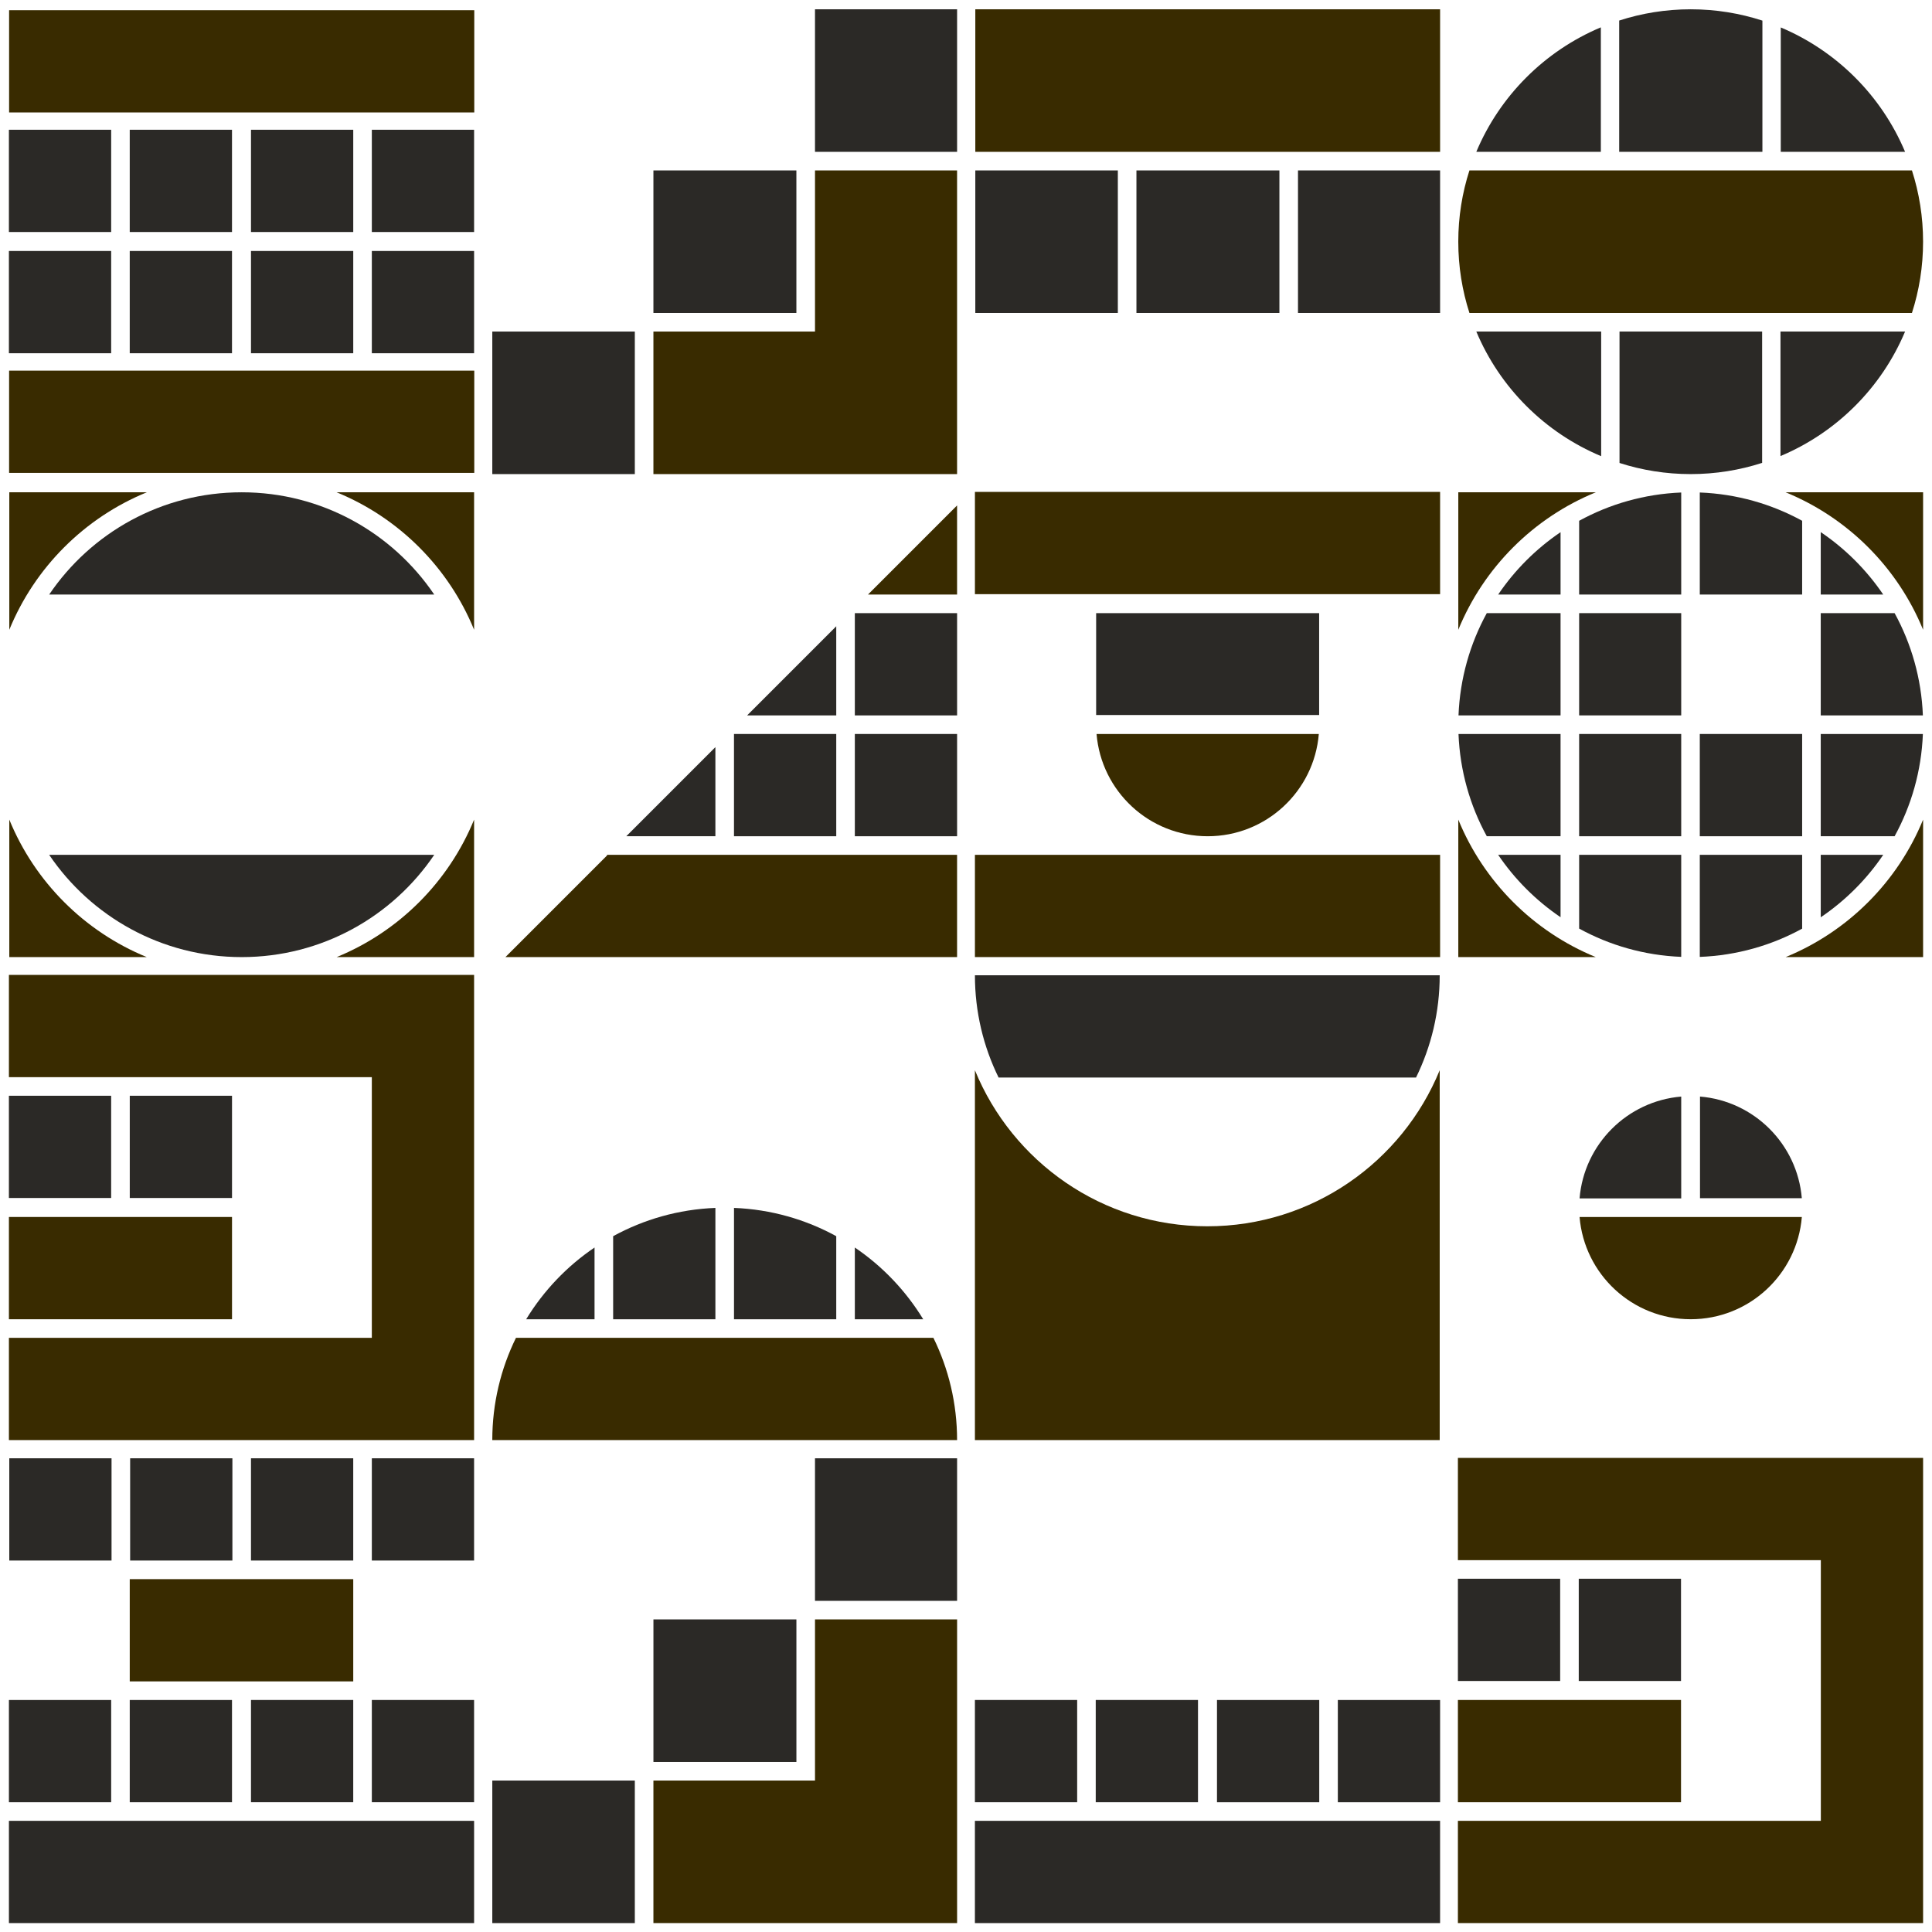 <svg width="360" height="360" viewBox="0 0 360 360" fill="none" xmlns="http://www.w3.org/2000/svg">
<path d="M65.822 46.767H46.768V65.822H65.822V46.767Z" fill="#2B2926"/>
<path d="M88.341 46.767H69.286V65.822H88.341V46.767Z" fill="#2B2926"/>
<path d="M24.175 65.822H43.23V46.767H24.175L24.175 65.822Z" fill="#2B2926"/>
<path d="M1.659 65.822H20.714L20.714 46.767H1.659L1.659 65.822Z" fill="#2B2926"/>
<path d="M65.822 24.178H46.768V43.233H65.822V24.178Z" fill="#2B2926"/>
<path d="M88.341 24.178H69.286V43.233H88.341V24.178Z" fill="#2B2926"/>
<path d="M24.175 43.233H43.23V24.178L24.175 24.178L24.175 43.233Z" fill="#2B2926"/>
<path d="M1.659 43.233H20.714L20.714 24.178L1.659 24.178L1.659 43.233Z" fill="#2B2926"/>
<path d="M38.68 20.955H88.374V1.903H1.695V19.198V20.955H20.75H38.68Z" fill="#392B00"/>
<path d="M38.68 88.118H88.374V69.064H1.695V86.361V88.118H20.75H38.68Z" fill="#392B00"/>
<path d="M148.395 31.758H121.755V58.319H148.395V31.758Z" fill="#2B2926"/>
<path d="M178.341 1.732H151.862V28.293H178.341V1.732Z" fill="#2B2926"/>
<path d="M151.863 31.758V61.78H121.755V88.341H151.863H159.204H178.338V69.861V61.78V31.758H151.863Z" fill="#392B00"/>
<path d="M118.29 61.78H91.732V88.341H118.29V61.78Z" fill="#2B2926"/>
<path d="M268.341 1.732H181.735V28.293H268.341V1.732Z" fill="#392B00"/>
<path d="M238.398 31.758H211.758V58.319H238.398V31.758Z" fill="#2B2926"/>
<path d="M268.341 31.758H241.862V58.319H268.341V31.758Z" fill="#2B2926"/>
<path d="M208.293 31.758H181.735V58.319H208.293V31.758Z" fill="#2B2926"/>
<path d="M356.261 58.316C357.608 54.13 358.338 49.67 358.338 45.035C358.338 40.401 357.608 35.94 356.261 31.755H273.807C272.46 35.94 271.729 40.401 271.729 45.035C271.729 49.67 272.46 54.13 273.807 58.316H356.258H356.261Z" fill="#392B00"/>
<path d="M298.293 5.096C287.845 9.483 279.477 17.842 275.09 28.29H298.293V5.096Z" fill="#2B2926"/>
<path d="M331.82 28.293H354.984C350.603 17.857 342.25 9.504 331.82 5.114V28.293Z" fill="#2B2926"/>
<path d="M328.398 3.84C324.188 2.475 319.7 1.732 315.035 1.732C310.37 1.732 305.91 2.472 301.712 3.828V28.293H328.398V3.84Z" fill="#2B2926"/>
<path d="M298.354 61.78H275.09C279.483 72.25 287.878 80.624 298.354 85.002V61.78Z" fill="#2B2926"/>
<path d="M331.768 61.78V84.98C342.222 80.596 350.596 72.235 354.983 61.78H331.768Z" fill="#2B2926"/>
<path d="M328.347 61.78H301.773V86.267C305.953 87.611 310.407 88.341 315.036 88.341C319.664 88.341 324.152 87.605 328.347 86.251V61.783V61.78Z" fill="#2B2926"/>
<path d="M88.342 117.349V91.732H62.725C74.328 96.477 83.597 105.746 88.342 117.349Z" fill="#392B00"/>
<path d="M27.349 91.732H1.732V117.349C6.477 105.746 15.746 96.477 27.349 91.732Z" fill="#392B00"/>
<path d="M1.732 152.724V178.341H27.349C15.746 173.597 6.477 164.327 1.732 152.724Z" fill="#392B00"/>
<path d="M62.725 178.341H88.342V152.724C83.597 164.327 74.328 173.597 62.725 178.341Z" fill="#392B00"/>
<path d="M80.914 110.787C73.13 99.29 59.968 91.732 45.038 91.732C30.108 91.732 16.947 99.29 9.162 110.787H80.914Z" fill="#2B2926"/>
<path d="M80.914 159.286C73.13 170.783 59.968 178.341 45.038 178.341C30.108 178.341 16.947 170.783 9.162 159.286H80.914Z" fill="#2B2926"/>
<path d="M116.698 155.822L133.303 139.218V155.822H116.698Z" fill="#2B2926"/>
<path d="M139.218 133.303L155.822 116.698V133.303H139.218Z" fill="#2B2926"/>
<path d="M161.736 110.787L178.338 94.182V110.787H161.736Z" fill="#392B00"/>
<path d="M178.341 114.251H159.286V133.306H178.341V114.251Z" fill="#2B2926"/>
<path d="M113.115 159.286V159.406L94.183 178.338H113.115H178.338V159.286H113.115Z" fill="#392B00"/>
<path d="M155.822 136.767H136.768V155.822H155.822V136.767Z" fill="#2B2926"/>
<path d="M178.341 136.767H159.286V155.822H178.341V136.767Z" fill="#2B2926"/>
<path d="M200.714 110.714H219.9H223.233H231.356H243.534H245.822H249.287H268.341V104.289V91.659H245.822H243.534H223.233H219.9H200.714H197.093H181.662V110.714H197.093H200.714Z" fill="#392B00"/>
<path d="M231.356 159.286H181.662V178.338H268.341V161.043V159.286H249.287H231.356Z" fill="#392B00"/>
<path d="M204.327 136.767C205.207 147.436 214.14 155.822 225.035 155.822C235.929 155.822 244.862 147.436 245.742 136.767H204.324H204.327Z" fill="#392B00"/>
<path d="M245.803 114.251H204.251V133.233H245.803V114.251Z" fill="#2B2926"/>
<path d="M358.341 117.349V91.732H332.724C344.327 96.477 353.596 105.746 358.341 117.349Z" fill="#392B00"/>
<path d="M297.349 91.732H271.732V117.349C276.477 105.746 285.746 96.477 297.349 91.732Z" fill="#392B00"/>
<path d="M271.732 152.724V178.341H297.349C285.746 173.597 276.477 164.327 271.732 152.724Z" fill="#392B00"/>
<path d="M332.724 178.341H358.341V152.724C353.596 164.327 344.327 173.597 332.724 178.341Z" fill="#392B00"/>
<path d="M290.787 159.286H279.162C282.26 163.863 286.213 167.81 290.787 170.911V159.286Z" fill="#2B2926"/>
<path d="M290.786 136.767H271.771C272.043 143.654 273.919 150.127 277.042 155.822H290.786V136.767Z" fill="#2B2926"/>
<path d="M290.786 114.248H277.042C273.919 119.943 272.043 126.417 271.771 133.303H290.786V114.248Z" fill="#2B2926"/>
<path d="M290.787 99.162C286.213 102.263 282.26 106.21 279.162 110.787H290.787V99.162Z" fill="#2B2926"/>
<path d="M313.269 91.772C306.395 92.05 299.937 93.926 294.251 97.042V110.784H313.269V91.769V91.772Z" fill="#2B2926"/>
<path d="M339.269 133.303H358.302C358.03 126.417 356.154 119.943 353.032 114.248H339.269V133.303Z" fill="#2B2926"/>
<path d="M313.269 114.248H294.251V133.303H313.269V114.248Z" fill="#2B2926"/>
<path d="M335.803 136.767H316.73V155.822H335.803V136.767Z" fill="#2B2926"/>
<path d="M313.269 136.767H294.251V155.822H313.269V136.767Z" fill="#2B2926"/>
<path d="M339.269 136.767V155.822H353.032C356.154 150.127 358.03 143.654 358.302 136.767H339.269Z" fill="#2B2926"/>
<path d="M313.269 159.287H294.251V173.028C299.937 176.148 306.395 178.023 313.269 178.298V159.283V159.287Z" fill="#2B2926"/>
<path d="M335.803 159.286H316.73V178.304C323.623 178.039 330.103 176.163 335.803 173.04V159.286Z" fill="#2B2926"/>
<path d="M339.269 159.286V170.923C343.851 167.822 347.811 163.869 350.912 159.286H339.269Z" fill="#2B2926"/>
<path d="M339.269 110.787H350.912C347.808 106.204 343.851 102.254 339.269 99.153V110.787Z" fill="#2B2926"/>
<path d="M335.803 97.039C330.103 93.916 323.626 92.035 316.73 91.769V110.787H335.803V97.039Z" fill="#2B2926"/>
<path d="M26.552 226.767H24.177H1.661V245.823H24.177H26.552H43.233V226.767H26.552Z" fill="#392B00"/>
<path d="M65.822 181.658H63.53H43.233H39.898H20.714H17.093H1.661V200.714H17.093H20.714H39.898H43.233H63.53H65.822H69.285V204.177V223.23V249.286H1.661V268.339H88.341V251.042V249.286V223.23V204.177V200.714V194.288V181.658H65.822Z" fill="#392B00"/>
<path d="M24.18 223.23H43.233V204.178H24.18L24.18 223.23Z" fill="#2B2926"/>
<path d="M1.658 223.23H20.711L20.711 204.178H1.658L1.658 223.23Z" fill="#2B2926"/>
<path d="M133.304 245.823V225.075C126.417 225.346 119.946 227.224 114.251 230.345V245.823H133.304Z" fill="#2B2926"/>
<path d="M159.286 232.458V245.823H172.026C168.782 240.506 164.429 235.942 159.286 232.458Z" fill="#2B2926"/>
<path d="M173.927 249.286H96.143C93.32 255.035 91.731 261.501 91.731 268.339H178.339C178.339 261.501 176.75 255.035 173.927 249.286Z" fill="#392B00"/>
<path d="M110.784 232.458C105.639 235.942 101.285 240.506 98.045 245.823H110.784V232.458Z" fill="#2B2926"/>
<path d="M155.822 245.823V230.345C150.128 227.224 143.656 225.346 136.77 225.075V245.823H155.822Z" fill="#2B2926"/>
<path d="M224.965 228.501C244.533 228.501 261.293 216.481 268.268 199.422V268.342H181.661V199.422C188.636 216.481 205.397 228.501 224.965 228.501Z" fill="#392B00"/>
<path d="M268.268 181.731C268.268 188.569 266.679 195.035 263.856 200.784H186.073C183.25 195.035 181.662 188.569 181.662 181.731H268.268Z" fill="#2B2926"/>
<path d="M294.33 226.767C295.211 237.436 304.143 245.82 315.038 245.82C325.934 245.82 334.866 237.433 335.747 226.767H294.33Z" fill="#392B00"/>
<path d="M313.27 223.304V204.33C303.189 205.18 295.162 213.219 294.33 223.304H313.27Z" fill="#2B2926"/>
<path d="M316.77 223.267H335.743C334.893 213.186 326.854 205.159 316.77 204.327V223.267Z" fill="#2B2926"/>
<path d="M65.82 271.731H46.767V290.784H65.82V271.731Z" fill="#2B2926"/>
<path d="M88.339 271.731H69.286V290.784H88.339V271.731Z" fill="#2B2926"/>
<path d="M20.784 271.731H1.731V290.784H20.784V271.731Z" fill="#2B2926"/>
<path d="M43.304 271.731H24.251V290.784H43.304V271.731Z" fill="#2B2926"/>
<path d="M65.82 316.767H46.767V335.82H65.82V316.767Z" fill="#2B2926"/>
<path d="M88.339 316.767H69.286V335.82H88.339V316.767Z" fill="#2B2926"/>
<path d="M1.662 358.339H88.342V339.286H1.662V358.339Z" fill="#2B2926"/>
<path d="M24.177 335.823H43.23V316.77H24.177L24.177 335.823Z" fill="#2B2926"/>
<path d="M24.177 313.303H65.822V294.251H24.177V313.303Z" fill="#392B00"/>
<path d="M1.661 335.823H20.714L20.714 316.77H1.661L1.661 335.823Z" fill="#2B2926"/>
<path d="M148.398 301.755H121.758V328.316H148.398V301.755Z" fill="#2B2926"/>
<path d="M178.341 271.732H151.862V298.293H178.341V271.732Z" fill="#2B2926"/>
<path d="M151.863 301.755V331.78H121.755V358.338H151.863H159.204H178.341V339.861V331.78V301.755H151.863Z" fill="#392B00"/>
<path d="M118.29 331.78H91.732V358.341H118.29V331.78Z" fill="#2B2926"/>
<path d="M245.822 316.771H226.768V335.825H245.822V316.771Z" fill="#2B2926"/>
<path d="M268.341 316.771H249.286V335.825H268.341V316.771Z" fill="#2B2926"/>
<path d="M181.659 358.341H268.338V339.286H181.659V358.341Z" fill="#2B2926"/>
<path d="M204.175 335.822H223.229V316.767H204.175V335.822Z" fill="#2B2926"/>
<path d="M181.659 335.822H200.714V316.767H181.659V335.822Z" fill="#2B2926"/>
<path d="M296.552 316.767H294.178H271.659V335.822H294.178H296.552H313.233V316.767H296.552Z" fill="#392B00"/>
<path d="M335.822 271.659H333.531H313.233H309.9H290.714H287.093H271.659V290.714H287.093H290.714H309.9H313.233H333.531H335.822H339.287V294.178V313.23V339.286H271.659V358.338H358.341V341.043V339.286V313.23V294.178V290.714V284.289V271.659H335.822Z" fill="#392B00"/>
<path d="M294.178 313.229H313.232V294.175H294.178V313.229Z" fill="#2B2926"/>
<path d="M271.659 313.229H290.714V294.175H271.659V313.229Z" fill="#2B2926"/>
</svg>
